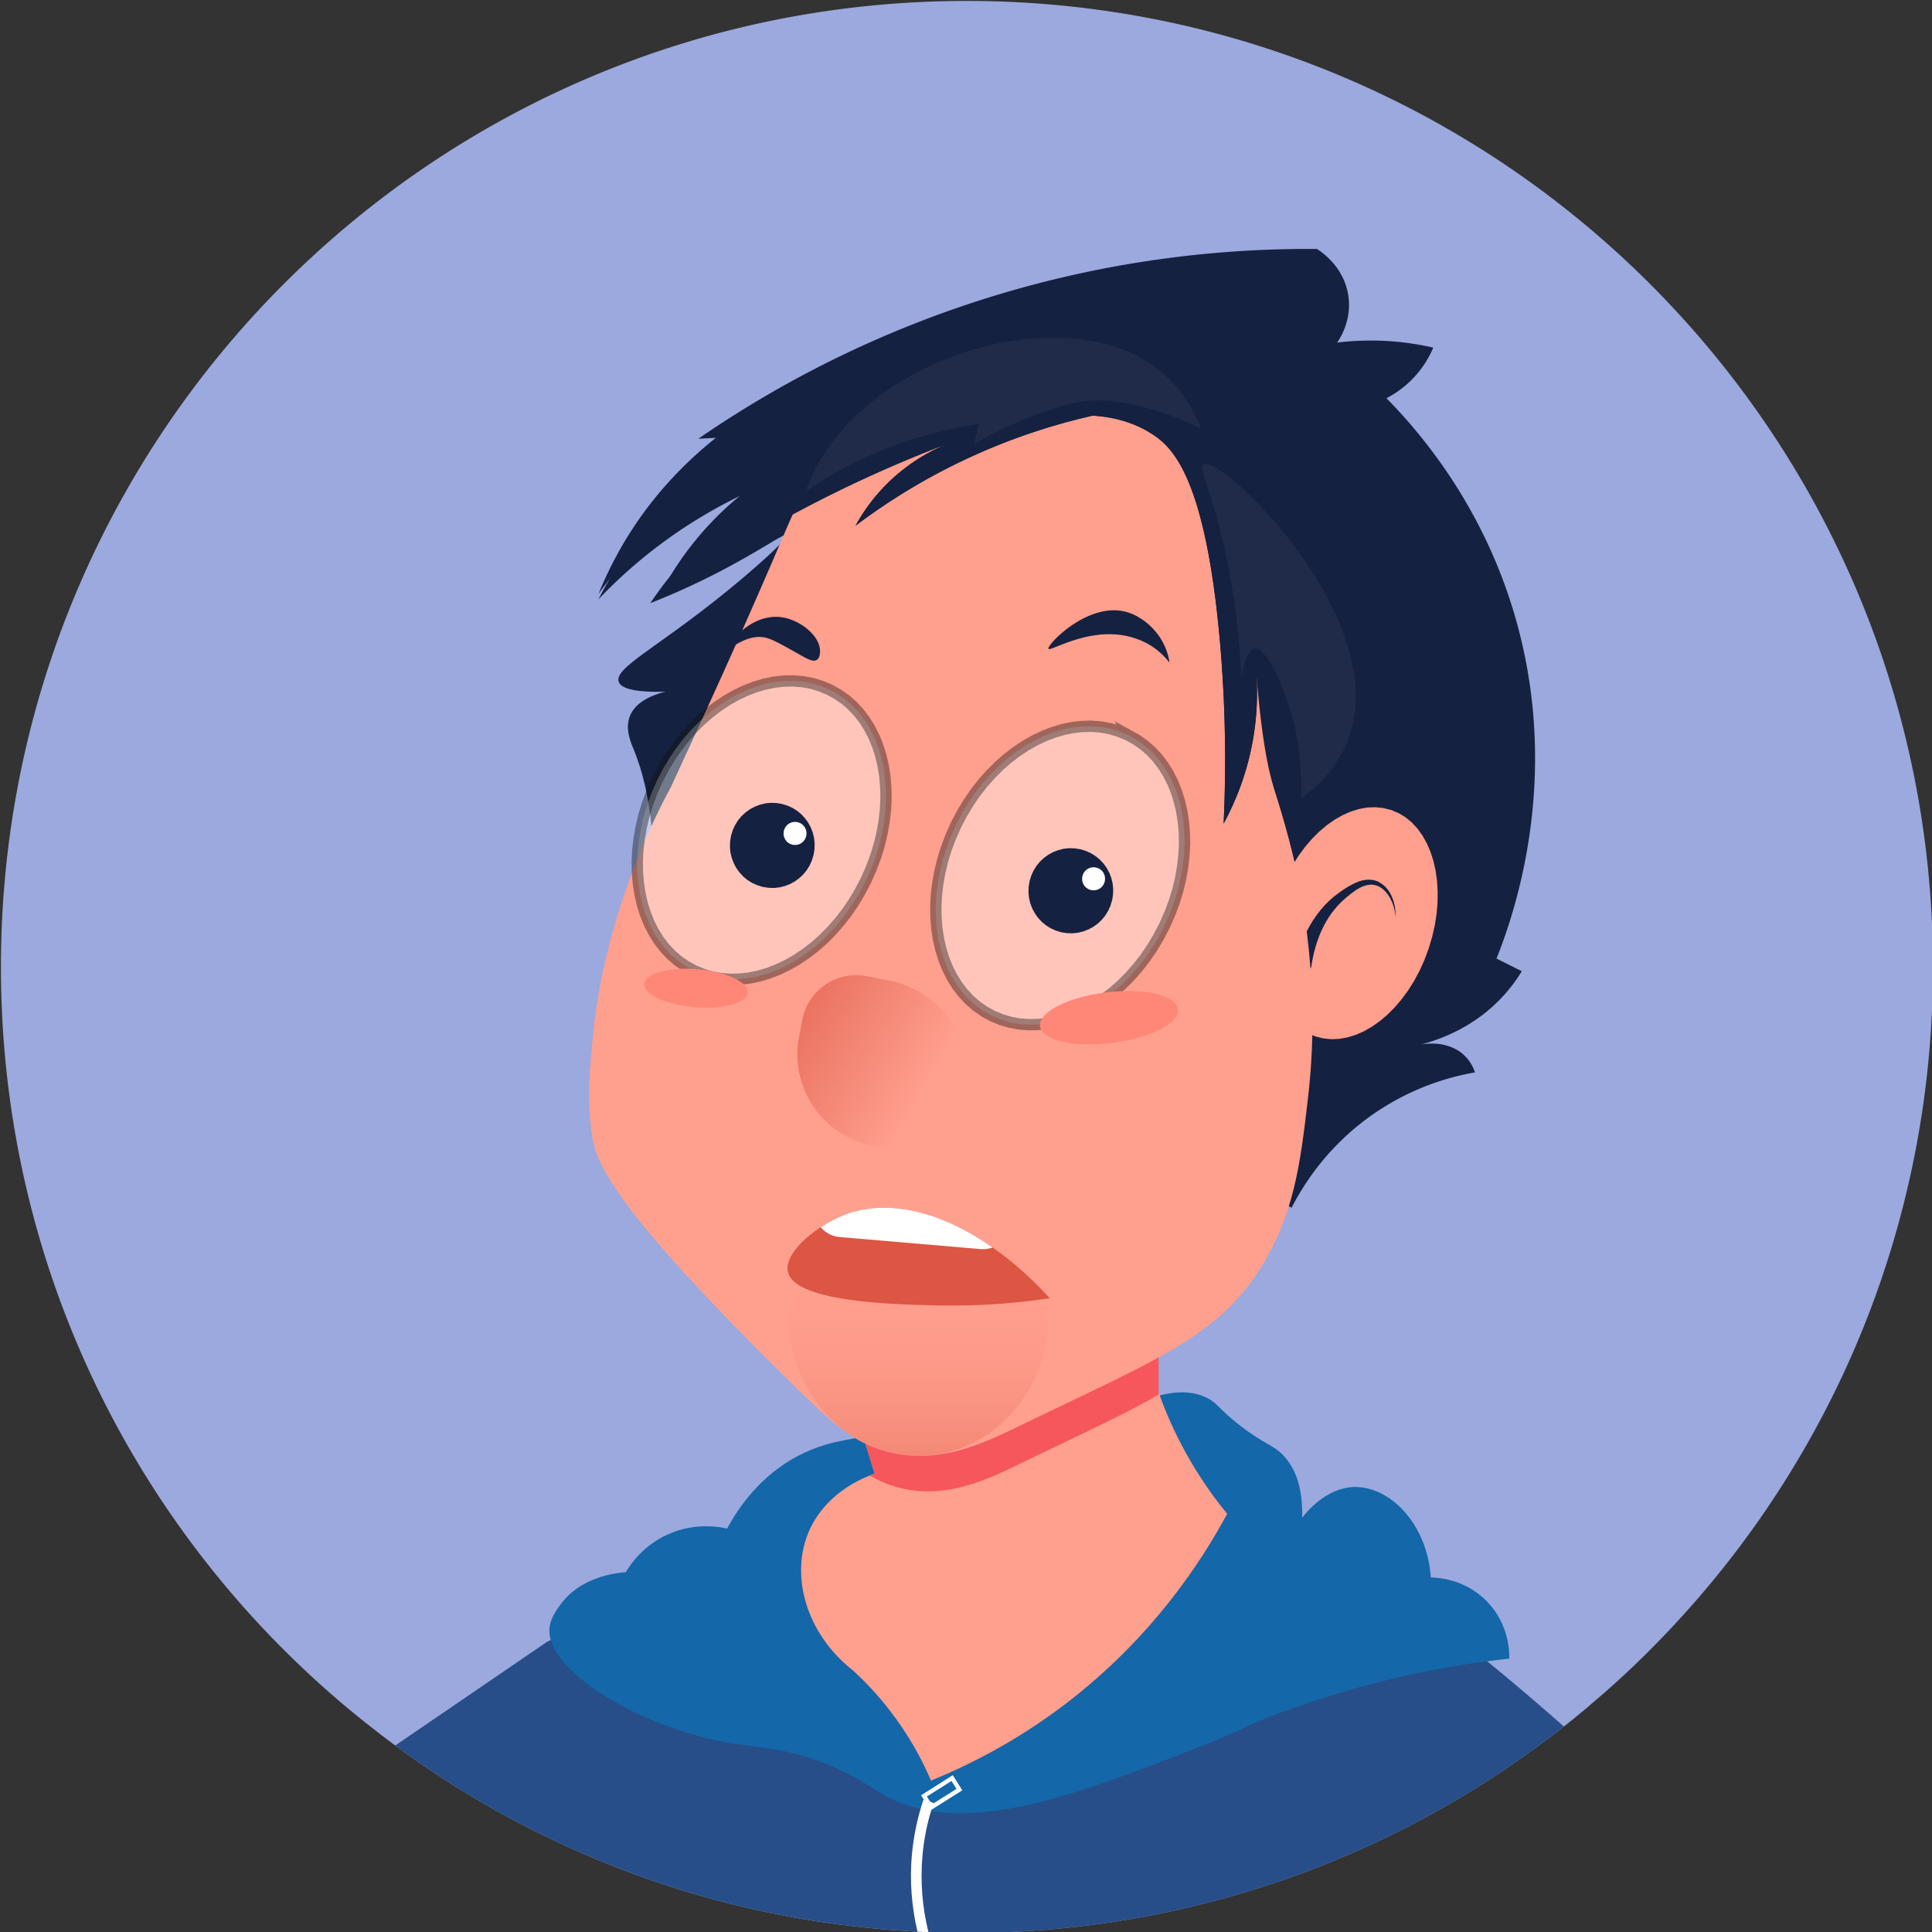 <svg height="1024" width="1024" xmlns="http://www.w3.org/2000/svg"><rect width="100%" height="100%" fill="#333333" stroke="none"/><defs><linearGradient gradientUnits="userSpaceOnUse" id="a" spreadMethod="pad" x1="486.873" x2="486.873" y1="771.672" y2="622.063"><stop offset="0" stop-color="#e9705e" stop-opacity=".8"/><stop offset=".668" stop-color="#ff9f8e" stop-opacity="0"/></linearGradient><linearGradient gradientUnits="userSpaceOnUse" id="b" spreadMethod="pad" x1="511.52" x2="424.314" y1="589.231" y2="538.882"><stop offset=".24" stop-color="#dd5543" stop-opacity="0"/><stop offset="1" stop-color="#dd5543" stop-opacity=".6"/></linearGradient></defs><path d="M1024.5 512.5c0 136.76-53.64 261.07-141.08 352.88-12.61 13.28-25.95 25.95-39.96 37.72-1.79 1.63-3.64 3.14-5.49 4.65-3.03 2.52-6.05 4.93-9.08 7.34-5.55 4.37-11.21 8.63-16.98 12.78-84.18 60.81-187.65 96.63-299.46 96.63-8.52 0-17.1-.17-25.45-.67-2.13-.11-4.32-.22-6.45-.39-7.01-.39-13.95-.9-20.85-1.68-4.54-.45-9.08-1.01-13.56-1.57-1.12-.11-2.24-.28-3.36-.45-8.18-1.06-16.25-2.35-24.21-3.87-48.88-8.97-95.23-25-138.05-46.86a494.719 494.719 0 0 1-69.33-42.65c-.56-.39-1.12-.84-1.68-1.23-3.7-2.69-7.29-5.44-10.87-8.24-20.29-15.69-39.35-32.96-57.06-51.51C54.14 773.63.5 649.37.5 512.5.5 229.74 229.74.5 512.45.5c282.76 0 512.05 229.24 512.05 512z" fill="#9ba9de"/><path d="M828.89 915.09c-5.55 4.37-11.21 8.63-16.98 12.78-84.18 60.81-187.65 96.63-299.46 96.63-6.78 0-13.62-.11-20.35-.39-1.68-.11-3.42-.17-5.1-.28-.22 0-.51 0-.73-.06-1.9-.06-3.81-.17-5.72-.34-7.01-.39-13.95-.9-20.85-1.68-4.54-.45-9.08-1.01-13.56-1.57-1.12-.11-2.24-.28-3.36-.45-8.18-1.06-16.25-2.35-24.21-3.87-48.88-8.97-95.23-25-138.05-46.86a494.719 494.719 0 0 1-69.33-42.65c-.56-.39-1.12-.84-1.68-1.23 26.68-18.16 53.36-36.43 80.04-54.65.79-.45 1.63-.9 2.41-1.29 44.5-24.38 88.95-48.76 133.51-73.09 4.49.22 8.91.45 13.28.67 73.82 3.59 137.82 6.73 209.17 10.26 14.57.67 29.48 1.4 44.84 2.19 30.99 21.13 63 44.78 95.45 71.29 4.65 3.81 9.3 7.62 13.95 11.55 9.13 7.69 18.04 15.37 26.73 23.04z" fill="#274e88"/><path d="M291.21 863.47c.3-5.24 3.35-9.52 5.68-12.79 10.71-15.03 29.77-17.03 34.82-17.41 2.22-3.78 8.84-13.86 22.03-19.89 14.41-6.59 27.5-4.14 31.62-3.2 6.03-11.05 17.38-27.78 37.3-38.37 10.5-5.58 19.55-7.42 25.22-8.53 91.69-17.88 112.24-3.13 153.83-19.18 7.78-3.01 24.16-10.13 38.01-3.2 5.78 2.89 5.91 5.63 17.41 14.57 13.54 10.53 17.83 10.2 23.45 16.34 4.9 5.36 10.08 14.82 9.59 32.68 2.25-2.95 12.72-16.04 27.71-16.34 18.62-.37 38.48 19.1 40.5 47.96 2.71.02 17.87.38 29.84 12.79 11.94 12.37 11.8 27.47 11.72 30.2-29.39 3.2-72.31 10.41-121.5 28.78-21.49 8.02-17.9 8.36-42.99 18.12-65.13 25.34-124.52 48.44-165.91 25.93-8.39-4.56-15.85-10.89-32.68-17.41-20.27-7.84-34.16-8.23-47.61-10.3-48.22-7.45-99.35-37.98-98.04-60.75z" fill="#1467a8"/><path d="M650.43 802.38c-14.01 25.95-40.24 66.08-85.92 100.89-25.78 19.62-50.83 32.23-71.07 40.47-4.65-10.93-11.83-24.44-22.76-38.34-6.22-7.96-12.61-14.52-18.44-19.9-24.77-19.34-33.74-50.16-23.48-73.93 7.96-18.33 24.89-26.62 32.23-29.54 1.06-.45 1.96-.78 2.58-1.01l-6.61-21.47-20.34-65.91 167.64-60.42c-1.96 13.23-3.92 34.13-.79 59.3 1.68 14.07 4.93 29.48 10.65 45.57.06.11.06.22.11.34 10.31 28.87 24.94 50.16 36.2 63.95z" fill="#ff9f8e"/><path d="M614.11 687.99v51.12c-18.66 10.99-42.65 21.63-74.32 37.1-15.81 7.73-31.28 14.29-48.09 14.24h-.45c-1.63 0-3.31-.11-4.93-.22-.9-.11-1.85-.22-2.75-.34-.95-.17-1.85-.28-2.86-.45-2.3-.45-4.6-.95-6.84-1.68-4.65-1.4-8.86-3.36-12.89-5.72 1.06-.45 1.96-.78 2.58-1.01l-6.61-21.47c1.35-2.97 2.41-5.1 2.97-6.11 47.87-20.29 95.67-40.58 143.54-60.93 3.54-1.51 7.12-3.02 10.65-4.53z" fill="#f5575d"/><path d="M637.98 246.12c-3.69 2.21 7.26 18.85 14.88 64.16 3.31 19.67 4.59 36.47 5.11 48.82 1.14-6.9 3.18-14.79 6.97-15.34 7.07-1.03 15.99 24.01 17.2 27.43 4.01 11.27 8.43 28.74 7.44 52.07 8.72-6.44 19.49-16.61 25.1-31.61 23.71-63.35-67.57-151-76.7-145.53zM584.05 212.18c-8.1-.19-16.12 1.07-29.29 5.58-9.88 3.38-23.31 8.82-38.59 17.67l2.79-10.69c-19.22 2.75-43.86 8.78-69.74 22.32-8.26 4.32-15.69 8.9-22.32 13.48 1.58-4.3 4.7-11.96 10.23-20.46 36.16-55.56 132.26-80.9 178.06-43.24 6.69 5.5 15.1 14.64 21.39 30.22-15.72-7.55-28.97-11.15-38.13-13.02-7.63-1.56-11.86-1.8-14.4-1.86z" fill="#fff" fill-opacity=".05"/><path d="M684.57 640.12c5.7-11.13 18.76-32.91 44.25-50.28 20.91-14.26 41.14-19.39 52.96-21.45-.83-2.44-2.38-5.76-5.36-8.71-8.8-8.73-21.93-6.34-23.46-6.03 10.14-2.64 27.9-8.93 42.9-24.81 4.52-4.79 8.02-9.62 10.73-14.08-4.47-2.23-8.94-4.47-13.41-6.7 9.45-23.7 35.42-97.79 8.72-185.03-17.11-55.89-48.45-93.05-67.04-111.96 4.09-2.13 10.33-6.02 16.09-12.74a53.726 53.726 0 0 0 8.71-14.08c-6.37-1.47-13.8-2.73-22.12-3.35-11.05-.82-20.81-.3-28.83.67 1.62-2.34 7.61-11.6 6.03-24.13-2.04-16.19-15.03-24.42-16.76-25.48a569.855 569.855 0 0 0-170.96 24.81 569.85 569.85 0 0 0-156.87 75.76l40.9-2.01a184.418 184.418 0 0 0-52.96 33.52c-21.58 19.52-34.07 40.12-40.9 53.63a260.07 260.07 0 0 1 25.47-23.46c41.63-33.49 85.82-47.77 117.32-54.3-19.32 4.69-52.22 15.61-83.13 42.91-14.33 12.65-24.73 25.73-32.18 36.87a385.23 385.23 0 0 0 35.53-16.09c22.74-11.72 35.92-21.38 36.87-20.11 1.16 1.55-16.83 17.9-35.53 32.85-34.69 27.73-55.85 37.84-53.63 44.92.89 2.84 5.73 5.84 24.81 5.36-6.17 1.53-15.54 4.91-18.77 12.74-2.83 6.85.35 13.99 2.01 18.1 4.45 10.98 9.06 27.39 10.06 51.62 112.85 63.66 225.7 127.35 338.55 191.04z" fill="#152140"/><path d="M693.28 581.8c-4.12 35.58-7.46 63.95-27.46 93.83-23.15 34.49-58.49 47.52-126.08 80.44-21.52 10.55-42.43 19.16-66.38 14.12-19.64-4.12-31.76-15.46-50.25-33.52-99.95-97.77-107.17-120.87-109.29-134.75-3.03-19.7-1.09-37.28.67-54.98 6.97-69.95 40.92-129.41 40.92-129.41 44.98-96.92 58.19-130.45 64.74-144.87 2.55-1.39 5.09-2.73 7.64-4.06 26.49-13.88 51.71-24.79 74.56-33.52-9.28 3.88-21.46 10.49-32.79 21.94-7.52 7.58-12.61 15.28-16.12 21.58 14.85-11.15 34.25-23.88 58.37-35.16 25.34-11.94 48.62-18.91 67.35-23.16 8.42.55 21.03 2.55 32.67 10.55 10.06 6.91 27.1 23.46 34.74 108.62 2.12 23.82 3.88 56.98 2 97.05 5.76-10.61 12.91-26.91 16.06-47.76 2.06-13.52 1.88-25.34 1.03-34.67 2.18 6.67 4.18 13.7 6 21.09 3.21 12.97 5.46 25.4 6.85 37.1-1.15 1.94-2.24 3.7-3.33 5.27 1.94 5.88 3.76 11.64 5.4 17.34.36 1.33.73 2.73 1.09 4.06 17.07 62.25 15.13 112.68 11.61 142.87z" fill="#ff9f8e"/><path d="m439.61 365.53 4.44 2.46 4.07 2.85 3.72 3.24 3.41 3.67 3.02 3.98 2.69 4.29 2.35 4.63 2.01 4.99 1.59 5.1 1.23 5.33.87 5.59.49 5.87.1 5.83-.3 5.97-.7 6.13-1.12 6.29-1.48 6.16-1.91 6.2-2.35 6.24-2.79 6.3-3.2 6.11-3.42 5.72-3.66 5.35-3.9 4.99-4.23 4.79-4.36 4.36-4.49 3.95-4.63 3.55-4.9 3.27-4.91 2.8-4.94 2.35-4.99 1.93-5.16 1.53-5.08 1.04-5.03.57-5 .11-4.98-.39-4.87-.89-4.76-1.42-4.68-1.94-4.44-2.46-4.07-2.85-3.73-3.25-3.4-3.66-3.02-3.98-2.69-4.29-2.35-4.63-2.01-4.99-1.59-5.1-1.23-5.33-.87-5.59-.49-5.87-.1-5.83.3-5.97.7-6.13 1.11-6.3 1.49-6.15 1.91-6.2 2.34-6.24 2.8-6.3 3.19-6.11 3.43-5.72 3.66-5.35 3.9-4.99 4.23-4.79 4.36-4.36 4.49-3.95 4.62-3.55 4.9-3.27 4.92-2.8 4.94-2.35 4.98-1.93 5.16-1.53 5.09-1.04 5.03-.57 4.99-.11 4.99.39 4.86.89 4.77 1.41 4.68 1.95z" fill="#fff" fill-opacity=".4" stroke="#0f0f0f" stroke-opacity=".4" stroke-width="6"/><path d="m414.41 426.08 2.97.92 2.7 1.23 2.45 1.54 2.23 1.86 1.98 2.14 1.65 2.32 1.35 2.52 1.05 2.73.68 2.82.31 2.89-.08 2.98-.49 3.1-.92 3-1.23 2.71-1.54 2.47-1.86 2.24-2.14 1.99-2.31 1.67-2.5 1.36-2.72 1.06-2.82.69-2.88.32-2.96-.08-3.08-.48-2.98-.92-2.7-1.23-2.45-1.54-2.22-1.86-1.98-2.14-1.66-2.32-1.35-2.52-1.04-2.73-.69-2.82-.3-2.89.08-2.98.48-3.1.92-3 1.24-2.71 1.54-2.47 1.85-2.24 2.14-1.99 2.31-1.67 2.51-1.36 2.72-1.06 2.81-.7 2.88-.31 2.97.08 3.08.48z" fill="#152140"/><path d="m422.77 435.75 1.56.6 1.25.9.99 1.22.66 1.43.26 1.53-.15 1.68-.61 1.58-.9 1.26-1.21 1-1.43.66-1.52.26-1.67-.14-1.56-.6-1.25-.9-.99-1.23-.66-1.43-.25-1.52.14-1.68.61-1.58.9-1.26 1.21-1 1.43-.66 1.52-.27 1.67.15z" fill="#fff"/><path d="m597.84 389.57 4.44 2.46 4.07 2.85 3.73 3.25 3.4 3.66 3.02 3.98 2.69 4.29 2.35 4.63 2.01 4.99 1.59 5.1 1.23 5.33.87 5.59.49 5.87.1 5.83-.3 5.97-.7 6.13-1.11 6.3-1.49 6.15-1.91 6.2-2.34 6.24-2.8 6.3-3.19 6.11-3.43 5.72-3.66 5.35-3.9 4.99-4.23 4.79-4.36 4.36-4.49 3.95-4.62 3.55-4.9 3.27-4.92 2.8-4.94 2.35-4.98 1.93-5.16 1.53-5.09 1.04-5.03.57-4.99.11-4.99-.39-4.86-.89-4.77-1.41-4.68-1.95-4.44-2.46-4.07-2.85-3.72-3.24-3.41-3.67-3.02-3.98-2.69-4.29-2.35-4.63-2.01-4.99-1.59-5.1-1.23-5.33-.87-5.59-.49-5.87-.1-5.83.3-5.97.7-6.13 1.12-6.29 1.48-6.16 1.91-6.19 2.35-6.25 2.79-6.3 3.19-6.11 3.43-5.72 3.66-5.34 3.9-5 4.23-4.79 4.36-4.36 4.49-3.95 4.63-3.55 4.9-3.27 4.91-2.8 4.94-2.35 4.99-1.93 5.16-1.53 5.08-1.04 5.03-.57 5-.1 4.98.38 4.87.89 4.76 1.42 4.68 1.94z" fill="#fff" fill-opacity=".4" stroke="#0f0f0f" stroke-opacity=".4" stroke-width="6"/><path d="m572.64 450.12 2.98.92 2.7 1.23 2.45 1.54 2.22 1.86 1.98 2.14 1.66 2.32 1.35 2.52 1.04 2.73.69 2.82.3 2.89-.08 2.98-.48 3.1-.93 3-1.23 2.71-1.54 2.47-1.85 2.24-2.14 1.99-2.31 1.67-2.51 1.36-2.72 1.06-2.81.69-2.88.32-2.97-.08-3.08-.48-2.97-.92-2.7-1.23-2.45-1.54-2.23-1.86-1.98-2.14-1.65-2.32-1.35-2.52-1.05-2.73-.69-2.82-.3-2.89.08-2.99.49-3.09.92-3 1.23-2.71 1.54-2.47 1.86-2.24 2.14-1.99 2.31-1.67 2.5-1.36 2.72-1.06 2.82-.7 2.88-.31 2.96.08 3.08.48z" fill="#152140"/><path d="m581 459.79 1.57.6 1.25.9.99 1.22.65 1.43.26 1.53-.15 1.68-.6 1.58-.9 1.26-1.22 1-1.42.66-1.52.26-1.67-.14-1.56-.6-1.26-.9-.99-1.23-.65-1.43-.26-1.53.15-1.68.6-1.57.9-1.26 1.22-1 1.42-.67 1.53-.26 1.66.15z" fill="#fff"/><path d="M555.7 343.88c.86 1.59 19.29-10.37 39.18-7.21 8.04 1.28 13.58 4.59 14.67 5.27a38.28 38.28 0 0 1 10.32 9.29c-.37-2.51-1.18-6.14-3.17-10.07-4.19-8.33-11.5-13.86-17.58-16.14-21.08-7.92-44.47 16.92-43.42 18.86zM434.61 344.39c-.53-7.88-10.88-15.96-20.45-17.26-11.21-1.53-23.28 5.97-30.17 18.77 10.39-8.35 17.38-9.01 21.96-7.88 3.51.87 7.99 3.38 16.59 8.21 4.84 2.72 8.27 4.89 10.39 3.52 1.96-1.25 1.72-4.8 1.68-5.36z" fill="#152140"/><path d="M555.82 696.87c0 41.31-30.87 74.8-68.95 74.8s-68.95-33.49-68.95-74.8c0-41.31 30.87-74.8 68.95-74.8s68.95 33.49 68.95 74.8z" fill="url(#a)" fill-opacity=".6"/><path d="m624.36 534.86-.1 1.78-.7 1.83-1.43 1.96-1.8 1.71-2.4 1.74-3.12 1.79-3.24 1.51-3.74 1.44-4.29 1.36-6.66 1.61-7.46 1.21-7.53.65-6.85.06-4.49-.26-3.98-.49-3.52-.68-3.45-.97-2.75-1.1-2.17-1.22-1.86-1.55-1.13-1.6-.53-1.71.1-1.78.7-1.83 1.43-1.96 1.8-1.71 2.4-1.74 3.11-1.79 3.25-1.51 3.74-1.44 4.29-1.36 6.66-1.61 7.46-1.21 7.53-.65 6.84-.06 4.5.27 3.98.48 3.51.68 3.46.97 2.75 1.1 2.17 1.22 1.86 1.55 1.13 1.6.53 1.71zM369.73 513.7l5.09.61 4.57.87 4.08 1.08 4 1.42 3.13 1.49 2.41 1.54 1.64 1.44 1.02 1.36.53 1.31.13 1.29-.34 1.26-.75 1.19-1.24 1.17-1.86 1.14-2.63 1.11-3.34.93-4.19.73-4.2.37-4.65.08-5.12-.26-5.1-.62-4.56-.86-4.09-1.08-4-1.43-3.13-1.49-2.41-1.54-1.64-1.44-1.02-1.36-.53-1.3-.12-1.29.34-1.26.75-1.19 1.23-1.17 1.86-1.14 2.64-1.11 3.34-.94 4.18-.72 4.21-.38 4.64-.07 5.13.26z" fill="#ff8777"/><path d="M679.26 430.93c-2.1-7.15-3.74-12.26-4.1-13.39-3.15-9.95-6.8-28.03-9.52-63.49.85 9.34 1.03 21.21-1.01 34.69-3.15 20.88-10.31 37.13-16.09 47.77 1.86-40.06.11-73.25-2.01-97.04-7.6-85.19-24.66-101.73-34.69-108.61-11.68-8-24.25-10.04-32.68-10.56a328.724 328.724 0 0 0-67.38 23.13 329.4 329.4 0 0 0-58.33 35.2c3.46-6.3 8.58-14.01 16.09-21.62 14.66-14.85 30.78-21.57 40.23-24.64a685.575 685.575 0 0 0-160.9 84.47c5.01-9.91 11.27-19.94 19.11-29.66 48.23-59.88 124.6-69.36 152.35-71.4-14.24-2.8-27.23-3.49-38.72-3.02-89.77 3.69-149.21 80.99-164.41 102.07 4.37-10.75 11.41-25.51 22.62-41.23 68.68-96.26 216.31-119.7 315.26-82.46 22.46 8.45 78.41 29.51 87.99 73.41 1.85 8.46 1.54 15.8 1.01 20.61-.14 3.89-.12 9.91 1.01 17.1 4.08 26.14 18.63 41.96 26.82 54.3 9.25 13.94 19.13 36.63 18.77 73.75-.7.18-51.51 13.03-52.22 13.2-.7.18-51.52 13.03-52.23 13.2-1.49-6.03-3.8-14.97-6.97-25.78z" fill="#152140"/><path d="m737.35 429.31 3.99 1.69 3.64 2.2 3.32 2.74 3.04 3.29 2.6 3.63 2.27 4.03 1.94 4.48 1.6 4.98 1.14 5.02.75 5.32.36 5.63-.07 5.98-.48 5.87-.93 6.01-1.39 6.18-1.87 6.35-2.33 6.19-2.61 5.77-2.88 5.36-3.15 4.98-3.55 4.81-3.67 4.28-3.8 3.79-3.94 3.33-4.27 3.01-4.25 2.41-4.24 1.85-4.26 1.33-4.41.8-4.3.18-4.23-.43-4.2-1.05-3.99-1.69-3.64-2.21-3.33-2.73-3.03-3.3-2.6-3.62-2.27-4.03-1.94-4.49-1.6-4.97-1.14-5.03-.76-5.31-.35-5.63.06-5.98.48-5.87.93-6.02 1.39-6.17 1.88-6.35 2.32-6.2 2.61-5.76 2.88-5.36 3.15-4.98 3.55-4.82 3.68-4.28 3.8-3.78 3.93-3.33 4.27-3.01 4.25-2.41 4.25-1.85 4.25-1.33 4.41-.81 4.3-.17 4.23.43 4.21 1.05z" fill="#ff9f8e"/><path d="M739.83 486.21c-.73-6.79-3.82-14.37-10-16.79-6.24-2.18-12.24 2.85-17.28 7.15-10.24 8.97-15.52 22.12-17.46 35.34-.06.54-.24 1.03-.49 1.52-.49-6.36-1.15-12.97-2-19.82 4.12-8.06 9.76-15.28 17.15-20.49 2.97-2.12 6-4.12 9.58-5.58 3.39-1.45 7.82-1.94 11.4-.12 7.1 3.82 8.98 11.94 9.1 18.79z" fill="#152140"/><path d="M494.79 955.56c-.05.11-.05.22-.11.34-.39 1.12-.73 2.19-1.01 3.31-2.47 8.01-4.04 16.25-4.76 24.55-1.18 13.34-.11 27.02 3.19 40.36-1.68-.11-3.42-.17-5.1-.28-.22 0-.51 0-.73-.06-3.14-13.4-4.15-27.13-2.97-40.52.9-10.03 2.97-19.9 6.17-29.48l.17.06 3.36 1.12 1.79.6z" fill="#fff"/><path d="m504.99 940.88-16.81 10.65 1.46 2.3 3.59 5.66.45-.28 16.37-10.31-5.06-8.02zm-11.1 15.52-.89-1.46-1.74-2.75 13.06-8.24 2.63 4.2-12.27 7.73-.79.52z" fill="#fff"/><path d="M556.39 688.1a351.242 351.242 0 0 1-58.29 3.81c-22.42-.45-76.67-1.46-80.48-17.77-1.68-7.29 6.78-16.81 17.43-23.71 4.15-2.75 8.63-5.1 12.95-6.73 23.04-8.58 51.23-1.4 78.07 17.49 10.42 7.24 20.67 16.32 30.32 26.91z" fill="#dd5543"/><path d="M526.06 661.2c-1.96.73-4.09 1.01-6.33.84l-74.77-6.39c-4.04-.34-7.57-2.3-9.92-5.21 4.15-2.75 8.63-5.1 12.95-6.73 23.03-8.58 51.23-1.4 78.07 17.49z" fill="#fff"/><path d="M637.98 246.12c-3.69 2.21 7.26 18.85 14.88 64.16 3.31 19.67 4.59 36.47 5.11 48.82 1.14-6.9 3.18-14.79 6.97-15.34 7.07-1.03 15.99 24.01 17.2 27.43 4.01 11.27 8.43 28.74 7.44 52.07 8.72-6.44 19.49-16.61 25.1-31.61 23.71-63.35-67.57-151-76.7-145.53zM584.05 212.18c-8.1-.19-16.12 1.07-29.29 5.58-9.88 3.38-23.31 8.82-38.59 17.67l2.79-10.69c-19.22 2.75-43.86 8.78-69.74 22.32-8.26 4.32-15.69 8.9-22.32 13.48 1.58-4.3 4.7-11.96 10.23-20.46 36.16-55.56 132.26-80.9 178.06-43.24 6.69 5.5 15.1 14.64 21.39 30.22-15.72-7.55-28.97-11.15-38.13-13.02-7.63-1.56-11.86-1.8-14.4-1.86z" fill="#fff" fill-opacity=".05"/><path d="m473.45 609.47-10.7-2.07c-26.84-5.18-44.39-31.14-39.21-57.97l1.74-9.02c3.05-15.77 18.3-26.09 34.07-23.04l11.2 2.16c29.19 5.64 48.28 33.88 42.63 63.07-3.55 18.39-21.34 30.42-39.73 26.87z" fill="url(#b)"/></svg>